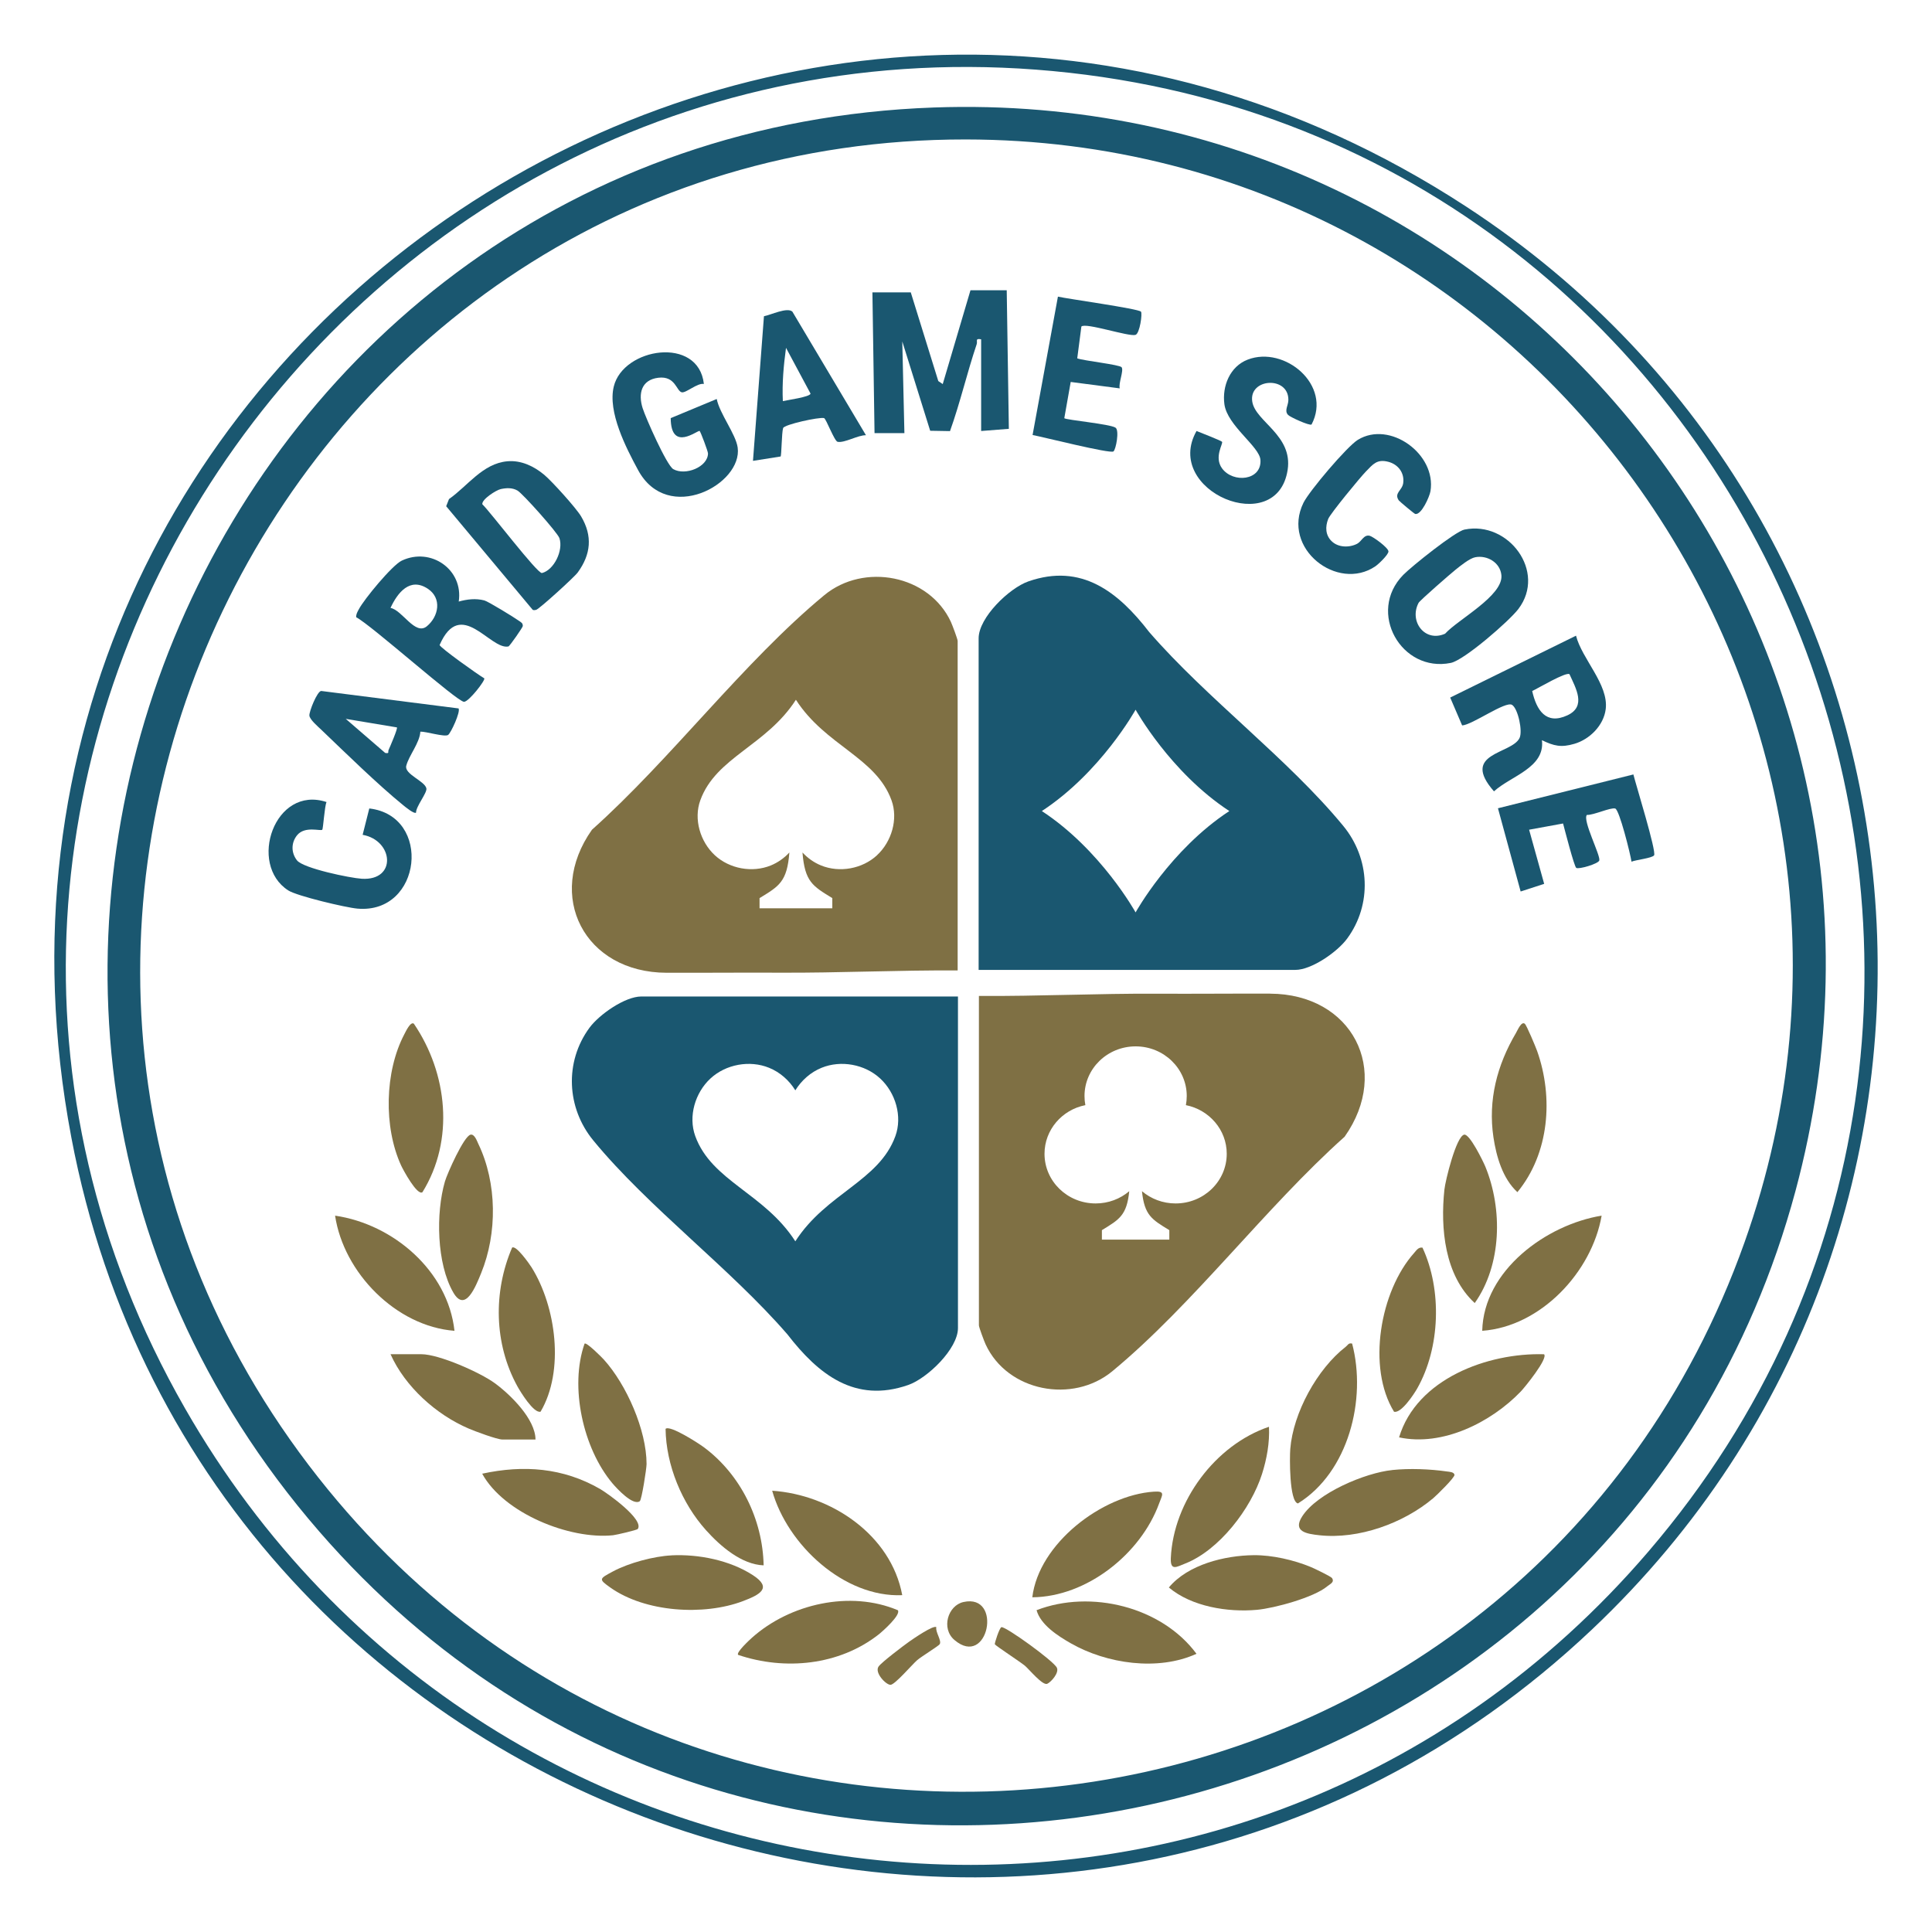 <?xml version="1.0" encoding="UTF-8"?>
<svg id="Camada_1" data-name="Camada 1" xmlns="http://www.w3.org/2000/svg" viewBox="0 0 500 500">
  <defs>
    <style>
      .cls-1 {
        fill: #1a5770;
      }

      .cls-2 {
        fill: #7f7044;
      }
    </style>
  </defs>
  <path class="cls-1" d="M379.36,53.41c127.35,83.03,143.49,263.48,32.67,368.27-135.1,127.74-359.24,54.27-393.58-127.37C-20.24,89.67,204.68-60.48,379.36,53.41ZM47.88,364.48c79.92,139.63,273.42,159.99,378.75,37.03,120.97-141.23,34.02-362.14-149.81-382.67C89.01-2.13-46.59,199.43,47.88,364.48Z"/>
  <path class="cls-1" d="M241.66,27.82c149.79-5.36,262.13,134.95,223.01,280.4-45.88,170.56-265.84,222.14-382.1,88.07C-39.65,255.34,55.6,34.48,241.66,27.82ZM249.93,36.09c-175.2-.16-276.73,202.62-170.07,343.04,102.98,135.57,314.79,102.23,371.62-57.61,49.55-139.36-54.56-285.3-201.55-285.43Z"/>
  <path class="cls-1" d="M260.54,75.12l.55,35.86-7.17.56v-23.73c-1.65-.29-.87.44-1.16,1.29-2.5,7.41-4.26,15.11-6.9,22.47l-5.13-.09-7.22-23.12.55,23.73h-7.73l-.55-36.42h9.93l7.12,22.95,1.15.78,7.18-24.28h9.38Z"/>
  <path class="cls-1" d="M407.87,164.51c1.54,6.05,8.46,12.61,7.69,18.99-.51,4.22-4.14,7.84-8.11,9-3.43,1-5.24.58-8.4-.94.85,7.15-8.01,9.22-12.41,13.24-8.79-10.02,4.55-9.57,6.61-13.79.87-1.78-.39-7.62-1.93-8.59-1.68-1.07-10.3,5.19-12.92,5.32l-3.09-7.21,32.55-16.01ZM406.18,174.48c-.91-.65-8.19,3.68-9.65,4.36,1.11,4.92,3.56,8.85,9.1,6.29,5.01-2.31,2.18-7.02.55-10.65Z"/>
  <path class="cls-1" d="M379.03,137.05c11.34-2.32,21.27,10.88,13.93,20.55-2.35,3.1-13.99,13.24-17.49,13.96-12.77,2.61-21.78-13.13-12.3-22.79,2.16-2.2,13.42-11.23,15.86-11.73ZM381.8,144.21c-1.46.28-3.85,2.23-5.08,3.21s-9.28,7.98-9.6,8.61c-2.51,4.81,1.67,10.3,6.87,7.97,3.36-3.71,15.1-9.84,14.57-15.16-.32-3.26-3.68-5.22-6.76-4.63Z"/>
  <path class="cls-1" d="M118.72,155.68c2.18-.6,4.39-.87,6.63-.29.98.25,7.9,4.5,9.02,5.32.52.38.94.52.93,1.31,0,.32-3.4,5.22-3.72,5.28-4.71,1-12.34-12.88-17.81-.37.15.71,9.97,7.71,11.56,8.62.35.48-4.01,6.08-5.24,6.08-1.77,0-24.07-19.92-27.91-21.89-.05-.79.33-1.39.68-2.05,1.35-2.59,8.64-11.43,11.12-12.6,7.52-3.56,15.99,2.31,14.74,10.59ZM101.07,157.33c3.06.56,6.36,7.26,9.41,4.74s3.95-7.24.24-9.7c-4.64-3.07-7.83,1.02-9.66,4.96Z"/>
  <path class="cls-1" d="M131.3,119.38c3.55-.32,6.86,1.27,9.5,3.46,2.02,1.68,8.31,8.63,9.6,10.82,3,5.07,2.53,9.79-.87,14.48-.9,1.24-9.99,9.49-10.78,9.69-.3.08-.58.12-.88,0l-22.4-26.82.73-1.85c4.84-3.39,8.71-9.21,15.1-9.78ZM129.61,126.57c-1.19.25-5,2.68-4.78,3.94,2.05,1.93,14.3,18.08,15.44,17.79,3.11-.79,5.56-5.84,4.51-9.02-.48-1.44-9.5-11.54-10.85-12.32s-2.83-.7-4.32-.39Z"/>
  <path class="cls-1" d="M182.15,99.37c-1.66-.32-4.6,2.37-5.69,2.16-1.42-.27-1.62-4.31-6.09-3.77-4.43.54-5.23,4.16-4.06,7.86.79,2.51,6.22,14.8,7.93,15.79,3.1,1.77,8.94-.52,8.99-4.06,0-.54-1.92-5.62-2.16-5.81-.45-.35-7.43,5.63-7.49-3.33l11.91-4.95c.74,3.77,4.93,9.08,5.42,12.56,1.32,9.49-18.09,20-25.76,5.86-3.16-5.83-7.9-15.06-6.31-21.63,2.43-10.09,21.94-13.18,23.32-.69Z"/>
  <path class="cls-1" d="M339.42,109.86c-.53.38-5.56-1.93-6.06-2.47-1.06-1.12.06-2.42.07-3.87.07-6.32-10.33-5.63-9.34.45.84,5.17,10.53,8.65,9.15,17.64-2.74,17.86-32.38,5.49-23.58-10.07.94.38,6.38,2.5,6.6,2.79.36.48-2.14,3.93,0,6.88,2.86,3.91,10.29,3.18,9.94-2.18-.23-3.48-8.59-8.86-9.33-14.43-.62-4.68,1.44-9.76,6.03-11.53,9.54-3.69,21.91,6.59,16.52,16.81Z"/>
  <path class="cls-1" d="M422.72,200.43c.61,2.54,6.05,20.04,5.35,20.94-.57.73-4.67,1.15-5.84,1.63-.29-2-3.14-13.44-4.21-13.75-1.2-.35-5.65,1.76-7.34,1.65-1.18,1.37,3.56,10.45,3.22,11.78-.22.87-5.34,2.37-5.97,1.93-.54-.38-3.01-9.97-3.41-11.49l-8.79,1.61,3.9,14.01-6.09,1.98-5.87-21.54,35.04-8.75Z"/>
  <path class="cls-1" d="M224.12,112.64c-2.03-.08-5.55,2.06-7.35,1.7-.84-.17-2.98-6.01-3.51-6.14-1.25-.31-10.29,1.65-10.59,2.59-.38,1.17-.4,7.08-.65,7.35l-7.15,1.13,2.84-37.43c1.8-.34,5.98-2.39,7.35-1.2l19.05,32ZM202.6,103.81c1.19-.29,6.99-1.06,7.17-1.94l-6.35-11.85c-.62,4.57-1.04,9.16-.82,13.79Z"/>
  <path class="cls-1" d="M295.28,80.66c.41.43-.3,5.68-1.42,6.01-1.76.52-12.92-3.27-14-2.16l-1.07,8.23c1.61.62,11.02,1.63,11.49,2.31.6.86-.86,4.15-.49,5.46l-12.69-1.66-1.66,9.38c.49.47,11.89,1.5,13.27,2.46,1.02.71.1,5.63-.55,6.14-.84.66-18.42-3.79-20.93-4.25l6.56-35.81c2.59.59,20.74,3.1,21.5,3.89Z"/>
  <path class="cls-1" d="M344.61,140.04c1.69,1.69,4.6,1.74,6.63.68,1.14-.6,1.72-2.44,3.24-2.06.85.21,4.85,3.09,4.85,4.06,0,.82-2.55,3.27-3.37,3.83-9.8,6.68-24.42-4.6-18.63-16.42,1.5-3.05,11.25-14.55,14.06-16.29,8.28-5.11,20.42,3.7,18.81,13.3-.23,1.36-2.32,6.17-3.93,5.88-.27-.05-4.09-3.27-4.26-3.51-1.32-1.91.88-2.55,1.14-4.49.36-2.66-1.33-4.84-3.84-5.5-2.95-.77-3.96.61-5.81,2.5-1.46,1.49-9.25,10.94-9.77,12.3-.78,2.03-.72,4.14.87,5.72Z"/>
  <path class="cls-1" d="M118.67,183.33c.58.86-2,6.43-2.71,6.88-.93.59-5.72-.92-7.17-.86-.18,2.94-2.97,6.17-3.65,8.83-.56,2.19,4.85,3.96,5.21,5.87.22,1.15-2.72,4.65-2.68,6.27-.52.39-2.77-1.49-3.31-1.92-6.73-5.49-14.84-13.45-21.25-19.58-.83-.79-2.94-2.59-3.04-3.62s2.01-6.29,3.05-6.38l35.55,4.52ZM102.72,188.25l-13.24-2.21,10.21,8.82c1.19.2.64-.24.87-.76.37-.83,2.42-5.56,2.16-5.85Z"/>
  <path class="cls-1" d="M84.51,207.56c-.52,1.08-.86,6.91-1.11,7.17-.42.44-4.53-1.06-6.54,1.46-1.54,1.94-1.53,4.52,0,6.47,1.63,2.08,13.8,4.58,16.77,4.76,9.15.55,8.21-9.94.22-11.37l1.72-6.82c16.33,1.87,13.65,27.38-3.06,25.92-3-.26-15.66-3.26-17.91-4.71-10.51-6.75-3.55-27.32,9.91-22.87Z"/>
  <g>
    <path class="cls-2" d="M328.41,369.24c.2,4.11-.56,8.34-1.81,12.26-2.85,8.93-11.04,19.67-19.89,23.15-2.18.86-3.86,2.01-3.7-1.44.66-14.67,11.52-29.27,25.4-33.96Z"/>
    <path class="cls-2" d="M107.12,264.95c8.72,12.84,10.54,30.14,2.21,43.59-1.37.99-5.05-5.88-5.51-6.89-4.56-9.91-4.28-24.28.81-33.97.37-.7,1.63-3.45,2.5-2.73Z"/>
    <path class="cls-2" d="M232.37,416.73c.82,1.21-3.9,5.42-4.98,6.27-10.21,8.01-24.26,9.38-36.37,5.28-.57-.62,2.97-3.88,3.57-4.42,9.83-8.8,25.45-12.35,37.78-7.13Z"/>
    <path class="cls-2" d="M378.92,293.65c1.41-.31,4.94,6.95,5.49,8.28,4.51,11.01,4.24,25.42-2.75,35.3-7.78-7.16-8.92-19.29-7.85-29.36.24-2.3,3.04-13.76,5.11-14.22Z"/>
    <path class="cls-2" d="M121.77,293.65c1.05-.22,1.68,1.67,2.02,2.38,4.87,10.14,4.94,23.14.72,33.48-1.33,3.24-4.07,10.39-7.19,5-4.34-7.49-4.54-20.59-2.18-28.73.59-2.03,4.91-11.76,6.64-12.13Z"/>
    <path class="cls-2" d="M349.93,347.72c3.8,14.41-.94,33.27-14.03,41.37-2.26-.5-2.15-11.97-1.98-14.08.74-9.36,6.97-20.74,14.36-26.47.55-.43.7-1.07,1.65-.82Z"/>
    <path class="cls-2" d="M394.62,264.95c.47.39,2.8,5.97,3.18,7.03,4.27,12.02,3.18,26.5-5.1,36.55-3.81-3.5-5.45-9.21-6.2-14.21-1.43-9.61.93-18.66,5.83-26.98.4-.67,1.4-3.13,2.29-2.39Z"/>
    <path class="cls-2" d="M267.16,413.38c1.67-13.91,18.05-26.43,31.46-27.34,3.08-.21,2.16.85,1.36,3.05-4.76,13.06-18.73,24.17-32.82,24.29Z"/>
    <path class="cls-2" d="M165.58,388.51c-1.8,1.27-6.04-3.39-7.11-4.66-7.55-8.99-11.12-24.94-7.18-36.13.52-.4,4.38,3.47,4.97,4.12,5.86,6.46,11.07,18.27,11.07,27.05,0,1.18-1.26,9.27-1.75,9.61Z"/>
    <path class="cls-2" d="M368.14,322.89c5.07,10.91,4.61,25.9-1.36,36.43-.85,1.5-4.18,6.56-6.01,6.03-7.05-11.44-3.6-31.22,5.19-41.07.6-.68,1.13-1.57,2.19-1.39Z"/>
    <path class="cls-2" d="M197.63,405.11c-5.72-.2-11.22-4.98-14.91-9.09-6.25-6.96-10.34-16.84-10.47-26.23,1.1-1.09,8.57,3.76,9.89,4.74,9.54,7.07,15.24,18.7,15.49,30.58Z"/>
    <path class="cls-2" d="M173.79,402.52c7.02-.34,15.1,1.27,21.04,5.12,5.14,3.33,1.84,5.06-2.56,6.73-10.17,3.85-25.3,2.88-34.31-3.51-3.1-2.2-2.91-2.25.68-4.18,4.06-2.18,10.55-3.93,15.16-4.15Z"/>
    <path class="cls-2" d="M268.27,416.71c14.02-5.4,32.35-.9,41.38,11.29-9.95,4.54-23.25,2.6-32.57-2.74-3.31-1.9-7.75-4.73-8.82-8.55Z"/>
    <path class="cls-2" d="M414.5,314.61c-2.52,14.56-15.73,28.71-30.9,29.8.36-15.65,16.62-27.48,30.9-29.8Z"/>
    <path class="cls-2" d="M399.6,350.48c1.11,1.06-5,8.58-6.05,9.67-7.65,7.95-20.23,14.27-31.47,11.84,4.55-15.13,22.93-21.94,37.52-21.51Z"/>
    <path class="cls-2" d="M324.46,402.48c4.78-.05,10.42,1.25,14.82,3.08.87.36,5.17,2.43,5.44,2.84.73,1.1-.54,1.56-1.22,2.13-3.42,2.89-13.69,5.68-18.19,6.09-7.55.69-16.93-.82-22.81-5.78,4.95-5.94,14.43-8.28,21.95-8.36Z"/>
    <path class="cls-2" d="M233.5,412.83c-15.07.64-29.74-13.05-33.66-27.03,15.19,1.01,30.75,11.36,33.66,27.03Z"/>
    <path class="cls-2" d="M132.52,322.89c1.02-.77,4.53,4.28,5.07,5.13,6.33,10.17,8.54,26.77,2.31,37.32-1.77.52-5.23-5.17-6.01-6.58-6.04-10.99-6.27-24.44-1.36-35.88Z"/>
    <path class="cls-2" d="M138.59,372.55h-8.55c-1.4,0-7.12-2.14-8.75-2.84-8.4-3.59-16.46-10.84-20.22-19.24h8c4.52,0,15.2,4.72,18.99,7.5,4.08,2.99,10.5,9.3,10.53,14.58Z"/>
    <path class="cls-2" d="M360.31,380.44c4.49-.46,9.73-.26,14.19.38.6.09,1.77.11,1.92.85.14.68-4.65,5.35-5.51,6.07-7.7,6.49-19.33,10.69-29.46,9.58-3.29-.36-6.98-.93-4.45-4.87,3.88-6.07,16.33-11.29,23.31-12Z"/>
    <path class="cls-2" d="M117.62,344.41c-15.11-1.15-28.69-15.03-30.9-29.8,15.05,2.2,29.19,14.28,30.9,29.8Z"/>
    <path class="cls-2" d="M165.05,395.7c-.21.29-5.51,1.52-6.39,1.62-11.28,1.17-28.29-5.72-33.87-15.93,10.71-2.32,20.95-1.56,30.52,3.96,1.92,1.11,11.48,7.91,9.74,10.35Z"/>
    <path class="cls-2" d="M242.32,421.11c-.29,1.25,1.45,3.48.87,4.41-.28.46-4.78,3.21-5.84,4.14-1.33,1.16-5.77,6.37-6.89,6.37-1.2,0-4.19-3.15-3.09-4.73.77-1.11,6.46-5.41,7.93-6.45,1.04-.73,6.3-4.36,7.01-3.74Z"/>
    <path class="cls-2" d="M249.35,414.6c10.25-2.27,6.42,17.3-2.34,9.83-3.52-3-1.69-8.94,2.34-9.83Z"/>
    <path class="cls-2" d="M259.17,421.11c1.09-.23,13.56,8.77,14.35,10.5.62,1.34-1.5,3.7-2.49,4.15-1.21.55-4.71-3.79-5.82-4.7-1.25-1.02-7.51-5.12-7.75-5.52-.12-.2,1.21-4.32,1.71-4.43Z"/>
  </g>
  <path class="cls-2" d="M328.67,257.15c-9.67-.03-19.54.07-29.23.02-15.39-.08-30.72.68-46.1.58v85.26c0,.47,1.38,4.14,1.73,4.9,5.66,12.27,22.56,15.42,32.78,6.98,20.93-17.3,39.67-42.43,60.14-60.71,12.15-17.2,1.92-36.96-19.31-37.02ZM304.24,311.45c-3.33,0-6.38-1.2-8.7-3.17.64,6.25,2.55,7.32,7.08,10.08v2.45h-17.45v-2.45c4.53-2.76,6.44-3.83,7.08-10.08-2.33,1.98-5.37,3.17-8.7,3.17-7.31,0-13.23-5.75-13.23-12.85,0-6.21,4.54-11.4,10.57-12.59-.15-.77-.22-1.56-.22-2.36,0-7.1,5.92-12.85,13.23-12.85s13.23,5.76,13.23,12.85c0,.81-.08,1.6-.22,2.36,6.03,1.2,10.57,6.38,10.57,12.59,0,7.1-5.92,12.85-13.23,12.85Z"/>
  <path class="cls-2" d="M246.12,161c-5.66-12.27-22.56-15.42-32.78-6.98-20.93,17.3-39.67,42.43-60.14,60.71-12.15,17.19-1.92,36.96,19.31,37.02,9.67.03,19.54-.07,29.23-.02,15.39.08,30.72-.68,46.1-.58v-85.26c0-.47-1.38-4.14-1.73-4.9ZM226.97,221.34c-3.8,3.52-9.68,4.59-14.48,2.64-1.83-.74-3.47-1.91-4.81-3.36.6,7.57,2.62,8.69,7.72,11.81v2.64h-18.83v-2.64c5.1-3.11,7.12-4.23,7.72-11.81-1.34,1.45-2.98,2.61-4.81,3.36-4.8,1.95-10.68.87-14.48-2.64-3.8-3.52-5.53-9.36-3.76-14.23,4.05-11.16,17.08-14.1,24.74-26.01,7.66,11.91,20.69,14.85,24.74,26.01,1.77,4.87.04,10.71-3.76,14.23Z"/>
  <path class="cls-1" d="M347.64,213.75c-14.26-17.35-35.32-32.97-50.24-50.19-7.98-10.34-17.49-17.91-31.27-13.09-4.94,1.73-12.86,9.35-12.86,14.73v85.81h81.95c4.25,0,10.93-4.7,13.42-8.1,6.5-8.85,5.92-20.75-1-29.16ZM293.89,236.13s-8.96-16.21-24.26-26.23c15.29-10.02,24.26-26.23,24.26-26.23,0,0,8.96,16.21,24.26,26.23-15.29,10.02-24.26,26.23-24.26,26.23Z"/>
  <path class="cls-1" d="M165.97,257.89c-4.25,0-10.93,4.7-13.42,8.1-6.5,8.85-5.92,20.75,1,29.16,14.26,17.35,35.32,32.97,50.24,50.19,7.98,10.34,17.49,17.91,31.27,13.09,4.94-1.73,12.86-9.35,12.86-14.73v-85.81h-81.95ZM231.73,294.01c-4.24,11.69-17.89,14.77-25.9,27.24-8.02-12.47-21.66-15.55-25.9-27.24-1.85-5.1-.04-11.22,3.94-14.9,3.98-3.68,10.14-4.81,15.16-2.77,2.82,1.14,5.21,3.25,6.8,5.84,1.6-2.59,3.98-4.7,6.8-5.84,5.02-2.04,11.18-.91,15.16,2.77,3.98,3.68,5.79,9.8,3.94,14.9Z"/>
</svg>